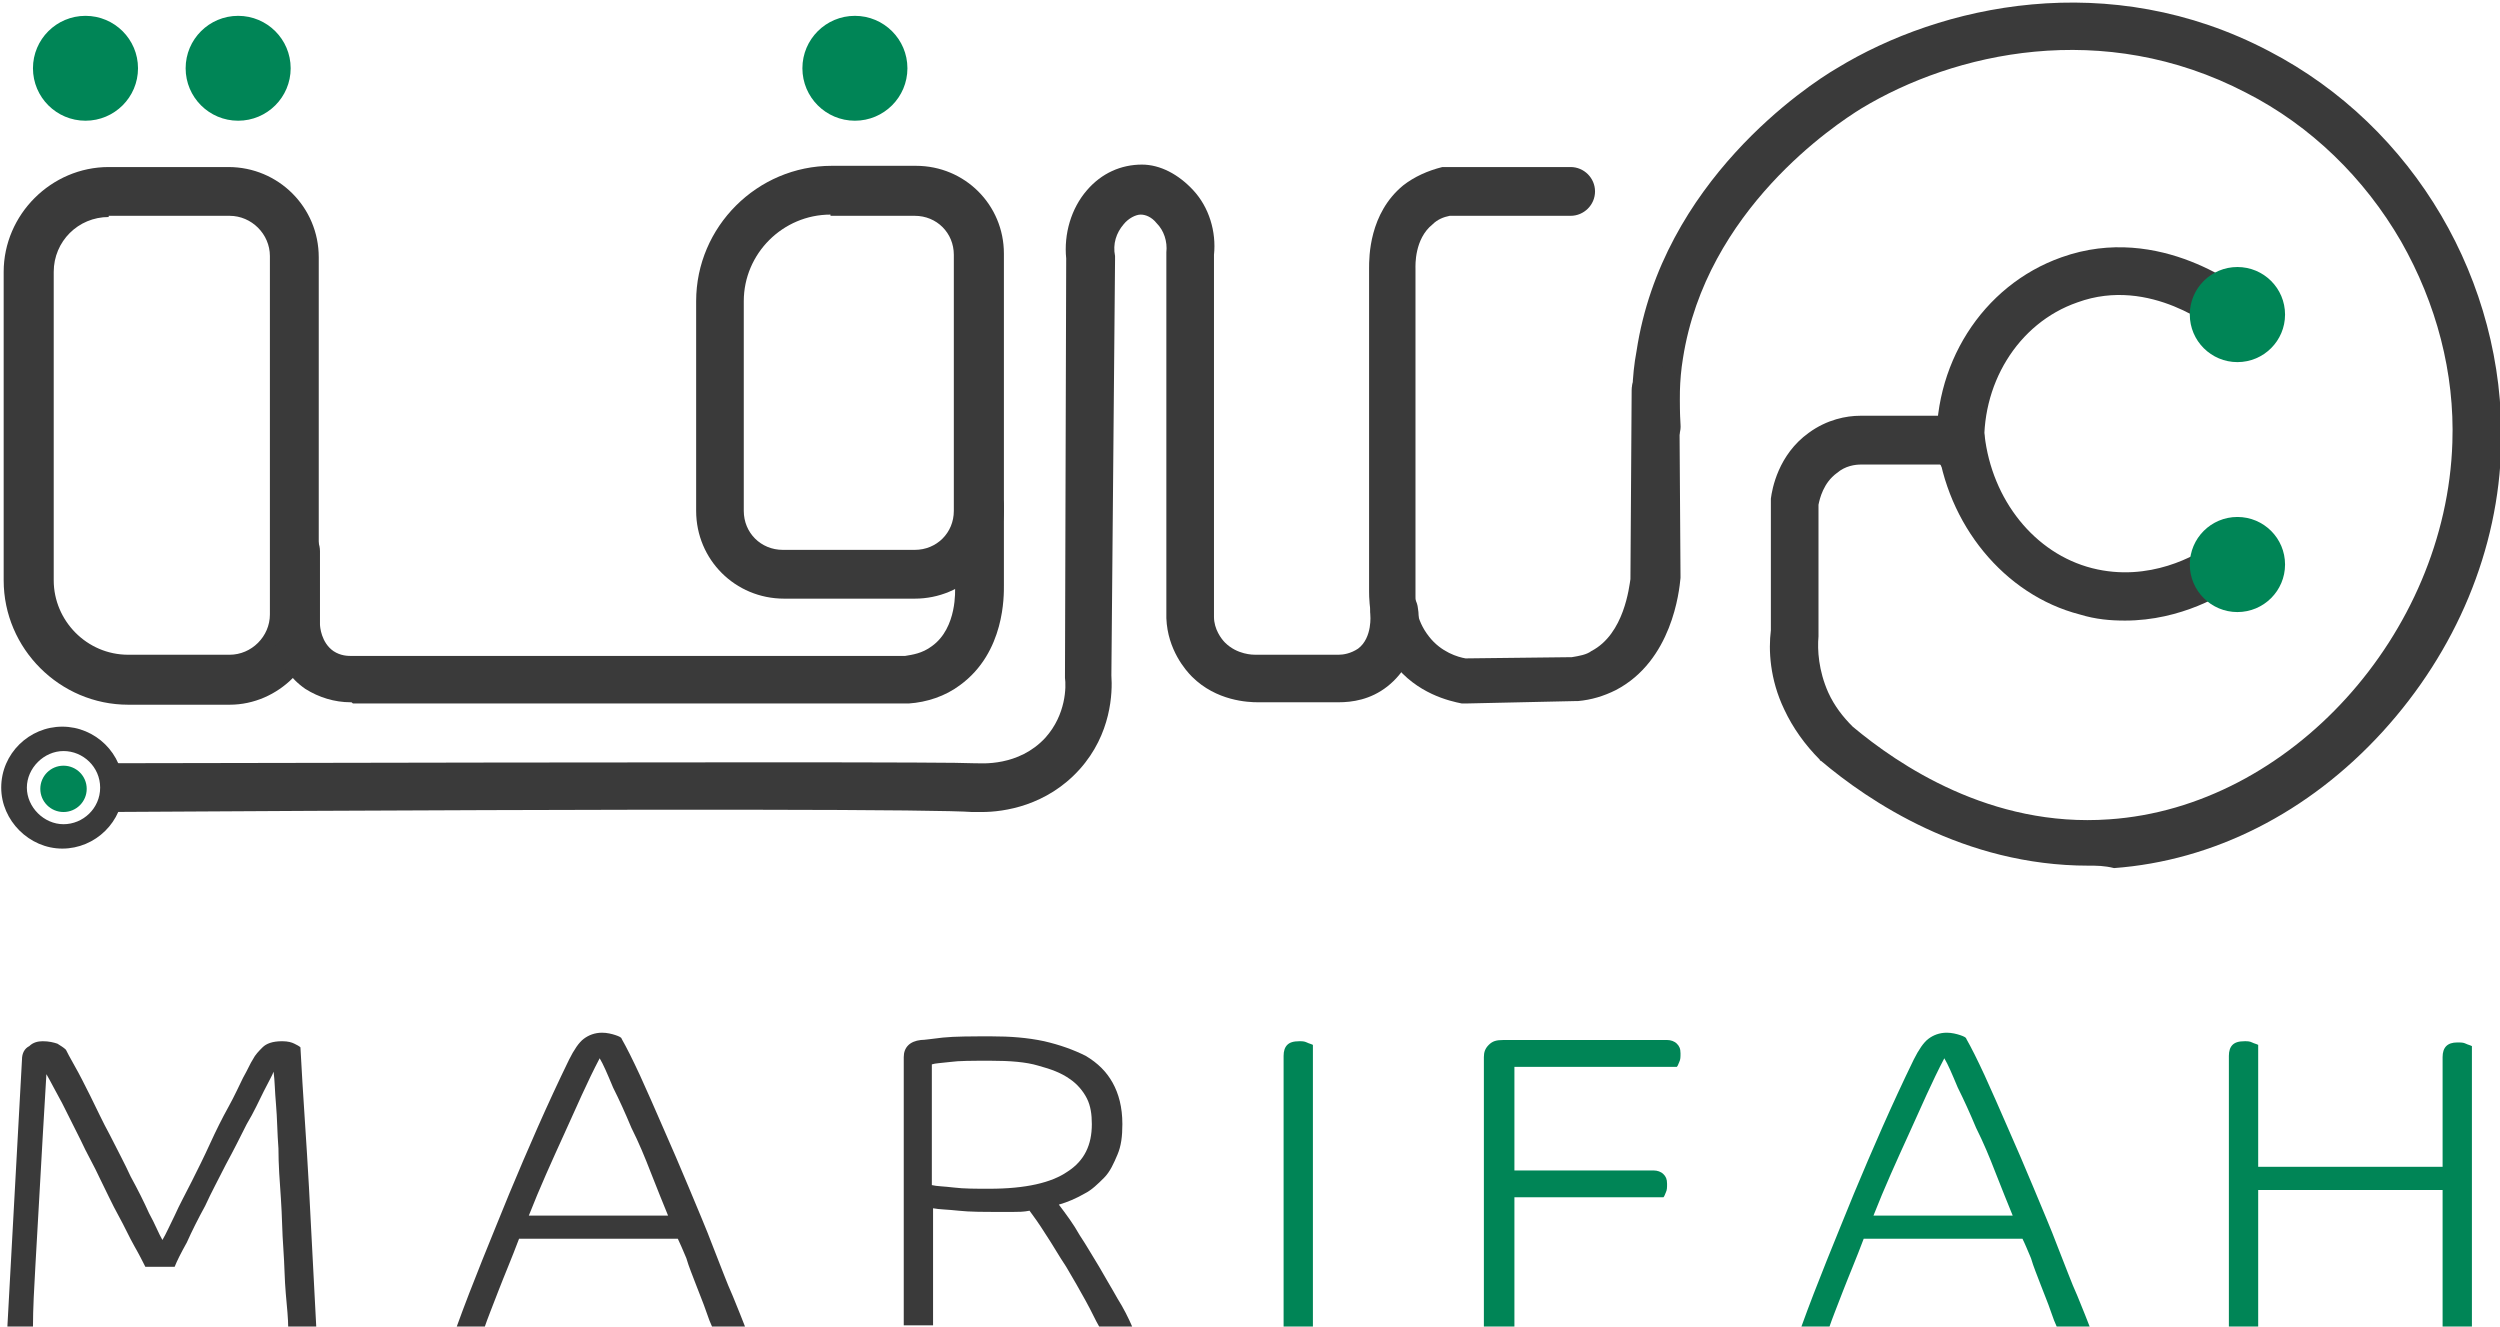 <svg width="98" height="52" viewBox="0 0 98 52" fill="none" xmlns="http://www.w3.org/2000/svg">
<g clip-path="url(#clip0)">
<path d="M35.858 23.467H30.736C28.821 23.467 27.289 21.938 27.289 20.026V11.805C27.289 8.89 29.682 6.5 32.603 6.5H35.906C37.821 6.5 39.353 8.029 39.353 9.941V20.026C39.305 21.938 37.773 23.467 35.858 23.467ZM32.555 8.412C30.688 8.412 29.156 9.941 29.156 11.805V20.026C29.156 20.886 29.826 21.555 30.688 21.555H35.858C36.72 21.555 37.39 20.886 37.39 20.026V9.989C37.39 9.129 36.72 8.46 35.858 8.46H32.555V8.412Z" fill="#3A3A3A"/>
<path d="M9 27.625H5.027C2.346 27.625 0.144 25.427 0.144 22.75V10.658C0.144 8.412 2.011 6.548 4.261 6.548H8.953C10.915 6.548 12.495 8.125 12.495 10.085V24.088C12.543 26 10.915 27.625 9 27.625ZM4.261 8.507C3.064 8.507 2.106 9.463 2.106 10.658V22.75C2.106 24.327 3.399 25.666 5.027 25.666H9C9.862 25.666 10.58 24.949 10.58 24.088V10.037C10.58 9.177 9.862 8.46 9 8.46H4.261V8.507Z" fill="#3A3A3A"/>
<path d="M38.491 31.831C38.3 31.831 38.108 31.831 38.108 31.831C36.816 31.735 27.337 31.688 4.069 31.831C4.069 31.496 4.069 31.21 4.069 30.875C4.069 30.541 4.069 30.254 4.117 29.919C28.007 29.871 37.294 29.871 38.156 29.919C38.156 29.919 38.204 29.919 38.252 29.919C38.444 29.919 39.928 30.063 40.981 28.916C41.795 28.007 41.795 26.908 41.747 26.574V26.526L41.795 10.132C41.699 9.177 41.986 8.173 42.609 7.456C43.183 6.787 43.949 6.452 44.763 6.452C45.481 6.452 46.199 6.835 46.774 7.456C47.396 8.125 47.683 9.081 47.588 9.989V24.041C47.588 24.041 47.588 24.041 47.588 24.088C47.588 24.088 47.588 24.136 47.588 24.184C47.588 24.662 47.875 25.044 48.019 25.188C48.497 25.666 49.12 25.666 49.215 25.666H49.263H52.471C52.662 25.666 52.95 25.618 53.237 25.427C53.811 24.996 53.716 24.088 53.716 24.088C53.668 23.563 54.003 23.132 54.529 23.037C55.056 22.989 55.535 23.324 55.583 23.849C55.631 24.041 55.774 25.809 54.386 26.908C53.716 27.434 52.998 27.529 52.471 27.529H49.311C48.928 27.529 47.683 27.482 46.726 26.526C46.486 26.287 45.768 25.474 45.721 24.232C45.721 24.184 45.721 24.088 45.721 24.041V9.989C45.721 9.941 45.721 9.941 45.721 9.893C45.768 9.463 45.625 9.033 45.337 8.746C45.146 8.507 44.907 8.412 44.715 8.412C44.524 8.412 44.236 8.555 44.045 8.794C43.758 9.129 43.614 9.559 43.71 10.037C43.71 10.085 43.71 10.132 43.71 10.18L43.566 26.478C43.614 27.147 43.566 28.772 42.321 30.158C41.029 31.592 39.353 31.831 38.491 31.831Z" fill="#3A3A3A"/>
<path d="M13.74 27.529C13.117 27.529 12.495 27.338 11.968 27.004C10.724 26.143 10.676 24.757 10.628 24.471V21.603C10.628 21.077 11.059 20.647 11.585 20.647C12.112 20.647 12.543 21.077 12.543 21.603V24.471C12.543 24.566 12.591 25.188 13.07 25.522C13.357 25.713 13.644 25.713 13.788 25.713C13.788 25.713 13.788 25.713 13.835 25.713H35.475C35.762 25.665 36.145 25.618 36.528 25.331C37.534 24.614 37.438 23.084 37.438 23.037V22.989V19.834C37.438 19.309 37.869 18.879 38.395 18.879C38.922 18.879 39.353 19.309 39.353 19.834V22.941C39.353 23.323 39.401 25.57 37.629 26.86C37.055 27.29 36.337 27.529 35.619 27.577C35.571 27.577 35.571 27.577 35.523 27.577H13.835C13.788 27.529 13.788 27.529 13.74 27.529Z" fill="#3A3A3A"/>
<path d="M81.866 33.934C76.983 33.934 73.248 31.401 71.381 29.824C71.381 29.824 71.333 29.824 71.333 29.776C70.759 29.202 70.28 28.533 69.945 27.816C69.371 26.621 69.323 25.474 69.418 24.71V19.643C69.418 19.596 69.418 19.596 69.418 19.548C69.466 19.166 69.706 17.827 70.903 16.967C71.621 16.441 72.387 16.298 72.913 16.298C72.961 16.298 72.961 16.298 72.961 16.298H76.456C76.983 16.298 77.413 16.728 77.413 17.254C77.413 17.779 76.983 18.21 76.456 18.21H72.961C72.722 18.21 72.339 18.257 72.004 18.544C71.477 18.927 71.333 19.548 71.285 19.787V24.853C71.285 24.901 71.285 24.901 71.285 24.949C71.238 25.474 71.285 26.287 71.668 27.147C71.908 27.673 72.243 28.103 72.626 28.485C74.397 29.967 78.036 32.452 82.68 32.118C89.765 31.64 95.893 24.853 96.133 17.349C96.228 14.625 95.51 11.901 94.122 9.463C92.686 6.978 90.579 4.923 88.042 3.632C82.44 0.717 76.6 2.055 72.961 4.254C71.956 4.875 66.881 8.221 65.971 14.052C65.828 14.912 65.828 15.772 65.876 16.632C65.924 17.158 65.54 17.588 65.014 17.636C64.487 17.684 64.056 17.302 64.008 16.776C63.961 15.772 63.961 14.768 64.152 13.765C65.157 7.121 70.855 3.346 72.004 2.676C76.073 0.191 82.68 -1.29 88.951 2.007C94.648 4.971 98.191 11.04 98.048 17.445C97.952 21.555 96.276 25.522 93.404 28.677C90.483 31.879 86.749 33.743 82.871 34.029C82.488 33.934 82.201 33.934 81.866 33.934Z" fill="#3A3A3A"/>
<path d="M57.45 27.577C57.402 27.577 57.354 27.577 57.306 27.577C56.828 27.482 55.535 27.195 54.626 26C53.716 24.901 53.668 23.658 53.668 23.18V10.515C53.668 10.085 53.668 8.364 55.008 7.265C55.439 6.93 55.966 6.691 56.541 6.548C56.588 6.548 56.636 6.548 56.732 6.548H61.567C62.094 6.548 62.525 6.978 62.525 7.504C62.525 8.029 62.094 8.46 61.567 8.46H56.828C56.588 8.507 56.349 8.603 56.157 8.794C55.439 9.368 55.487 10.419 55.487 10.515V10.563V23.276V23.324C55.487 23.61 55.487 24.279 56.014 24.949C56.493 25.57 57.163 25.761 57.45 25.809L61.615 25.761C61.903 25.713 62.19 25.666 62.381 25.522C63.674 24.853 63.865 22.989 63.913 22.702L63.961 15.294C63.961 14.768 64.392 14.338 64.871 14.338C65.397 14.338 65.828 14.768 65.828 15.246L65.876 22.607V22.654C65.828 23.18 65.541 25.904 63.339 27.052C62.86 27.291 62.381 27.434 61.855 27.482C61.807 27.482 61.807 27.482 61.759 27.482L57.45 27.577C57.498 27.577 57.498 27.577 57.45 27.577Z" fill="#3A3A3A"/>
<path d="M76.887 18.688C76.409 18.688 75.978 18.305 75.93 17.827C75.691 14.338 77.701 11.184 80.813 10.085C84.691 8.699 87.994 11.423 88.138 11.518C88.521 11.853 88.569 12.427 88.234 12.857C87.899 13.239 87.324 13.287 86.893 12.952C86.845 12.952 84.308 10.802 81.436 11.853C79.09 12.665 77.606 15.103 77.797 17.732C77.845 18.257 77.462 18.688 76.935 18.735C76.935 18.688 76.935 18.688 76.887 18.688Z" fill="#3A3A3A"/>
<path d="M83.302 24.327C82.728 24.327 82.153 24.279 81.531 24.088C78.562 23.323 76.312 20.552 75.929 17.302C75.882 16.776 76.217 16.346 76.743 16.25C77.27 16.202 77.701 16.537 77.796 17.062C78.084 19.596 79.759 21.698 82.01 22.272C84.26 22.846 86.127 21.746 86.653 21.364C87.084 21.077 87.659 21.173 87.946 21.603C88.233 22.033 88.137 22.607 87.707 22.893C87.228 23.276 85.504 24.327 83.302 24.327Z" fill="#3A3A3A"/>
<path d="M87.707 14.195C88.738 14.195 89.574 13.36 89.574 12.331C89.574 11.301 88.738 10.467 87.707 10.467C86.676 10.467 85.84 11.301 85.84 12.331C85.84 13.36 86.676 14.195 87.707 14.195Z" fill="#008556"/>
<path d="M87.707 23.993C88.738 23.993 89.574 23.158 89.574 22.129C89.574 21.099 88.738 20.265 87.707 20.265C86.676 20.265 85.84 21.099 85.84 22.129C85.84 23.158 86.676 23.993 87.707 23.993Z" fill="#008556"/>
<path d="M2.489 31.831C2.992 31.831 3.399 31.424 3.399 30.923C3.399 30.421 2.992 30.015 2.489 30.015C1.987 30.015 1.58 30.421 1.58 30.923C1.58 31.424 1.987 31.831 2.489 31.831Z" fill="#008556"/>
<path d="M4.835 30.875C4.835 32.213 3.734 33.265 2.442 33.265C1.149 33.265 0.048 32.166 0.048 30.875C0.048 29.537 1.149 28.485 2.442 28.485C3.734 28.485 4.835 29.537 4.835 30.875ZM3.926 30.875C3.926 30.063 3.255 29.441 2.489 29.441C1.723 29.441 1.053 30.11 1.053 30.875C1.053 31.64 1.723 32.309 2.489 32.309C3.255 32.309 3.926 31.688 3.926 30.875Z" fill="#3A3A3A"/>
<path d="M33.512 4.732C34.649 4.732 35.571 3.812 35.571 2.676C35.571 1.541 34.649 0.621 33.512 0.621C32.375 0.621 31.454 1.541 31.454 2.676C31.454 3.812 32.375 4.732 33.512 4.732Z" fill="#008556"/>
<path d="M3.351 4.732C4.488 4.732 5.41 3.812 5.41 2.676C5.41 1.541 4.488 0.621 3.351 0.621C2.214 0.621 1.292 1.541 1.292 2.676C1.292 3.812 2.214 4.732 3.351 4.732Z" fill="#008556"/>
<path d="M9.335 4.732C10.472 4.732 11.394 3.812 11.394 2.676C11.394 1.541 10.472 0.621 9.335 0.621C8.199 0.621 7.277 1.541 7.277 2.676C7.277 3.812 8.199 4.732 9.335 4.732Z" fill="#008556"/>
<path d="M6.367 48.607C6.511 48.368 6.654 48.033 6.846 47.651C7.037 47.221 7.277 46.79 7.516 46.312C7.756 45.834 7.995 45.357 8.234 44.831C8.474 44.305 8.713 43.827 8.952 43.397C9.192 42.967 9.383 42.537 9.527 42.25C9.718 41.915 9.814 41.676 9.91 41.533C10.006 41.342 10.149 41.199 10.293 41.055C10.437 40.912 10.676 40.816 11.059 40.816C11.298 40.816 11.442 40.864 11.538 40.912C11.633 40.959 11.729 41.007 11.777 41.055C11.873 42.919 12.017 44.783 12.112 46.551C12.208 48.368 12.304 50.184 12.399 52.048H11.298C11.298 51.713 11.251 51.235 11.203 50.709C11.155 50.184 11.155 49.61 11.107 48.941C11.059 48.32 11.059 47.651 11.011 46.982C10.963 46.312 10.915 45.643 10.915 45.022C10.867 44.401 10.867 43.827 10.82 43.301C10.772 42.776 10.772 42.346 10.724 42.011C10.676 42.154 10.532 42.393 10.341 42.776C10.149 43.158 9.958 43.588 9.671 44.066C9.431 44.544 9.144 45.118 8.857 45.643C8.569 46.217 8.282 46.743 8.043 47.268C7.756 47.794 7.516 48.272 7.325 48.702C7.085 49.132 6.942 49.419 6.846 49.658H5.697C5.601 49.467 5.458 49.18 5.266 48.846C5.075 48.511 4.883 48.081 4.644 47.651C4.404 47.221 4.165 46.695 3.926 46.217C3.686 45.691 3.399 45.213 3.16 44.688C2.92 44.209 2.681 43.732 2.441 43.254C2.202 42.824 2.011 42.441 1.819 42.107C1.771 42.871 1.723 43.684 1.675 44.544C1.628 45.404 1.58 46.217 1.532 47.077C1.484 47.938 1.436 48.798 1.388 49.61C1.34 50.471 1.292 51.283 1.292 52.048H0.287C0.383 50.327 0.479 48.559 0.574 46.79C0.67 45.022 0.766 43.254 0.862 41.533C0.862 41.294 0.957 41.103 1.149 41.007C1.292 40.864 1.484 40.816 1.675 40.816C1.915 40.816 2.106 40.864 2.25 40.912C2.394 41.007 2.489 41.055 2.585 41.151C2.633 41.246 2.729 41.438 2.92 41.772C3.112 42.107 3.303 42.489 3.543 42.967C3.782 43.445 4.021 43.971 4.309 44.496C4.596 45.07 4.883 45.596 5.122 46.121C5.41 46.647 5.649 47.125 5.841 47.555C6.08 47.985 6.224 48.368 6.367 48.607Z" fill="#3A3A3A"/>
<path d="M17.905 52C18.528 50.279 19.246 48.559 19.964 46.791C20.682 45.07 21.448 43.301 22.31 41.533C22.501 41.151 22.693 40.864 22.884 40.721C23.076 40.577 23.315 40.482 23.602 40.482C23.794 40.482 23.985 40.529 24.129 40.577C24.273 40.625 24.368 40.673 24.368 40.721C24.56 41.055 24.799 41.533 25.087 42.154C25.374 42.776 25.661 43.445 25.996 44.21C26.331 44.974 26.666 45.739 27.002 46.551C27.337 47.364 27.672 48.129 27.959 48.894C28.246 49.61 28.486 50.279 28.725 50.805C28.964 51.379 29.108 51.761 29.204 52H27.911C27.863 51.904 27.767 51.666 27.672 51.379C27.576 51.092 27.432 50.757 27.289 50.375C27.145 49.993 27.002 49.658 26.906 49.324C26.762 48.989 26.666 48.75 26.571 48.559H20.347C20.06 49.324 19.772 49.993 19.533 50.614C19.294 51.235 19.102 51.713 19.006 52H17.905ZM23.507 41.485C23.028 42.394 22.597 43.397 22.118 44.449C21.64 45.5 21.161 46.551 20.73 47.651H26.188C25.996 47.173 25.757 46.599 25.517 45.978C25.278 45.357 25.039 44.783 24.751 44.21C24.512 43.636 24.273 43.11 24.033 42.632C23.794 42.059 23.65 41.724 23.507 41.485Z" fill="#3A3A3A"/>
<path d="M41.507 47.221C41.795 47.603 42.082 47.985 42.321 48.415C42.608 48.846 42.848 49.276 43.087 49.658C43.327 50.088 43.566 50.471 43.805 50.901C44.045 51.283 44.236 51.665 44.38 52H43.087C42.944 51.761 42.8 51.426 42.561 50.996C42.321 50.566 42.082 50.136 41.795 49.658C41.507 49.228 41.268 48.798 40.981 48.368C40.741 47.985 40.502 47.651 40.358 47.46C40.119 47.507 39.928 47.507 39.736 47.507C39.544 47.507 39.353 47.507 39.161 47.507C38.539 47.507 38.013 47.507 37.582 47.46C37.151 47.412 36.816 47.412 36.576 47.364V51.952H35.427V41.438C35.427 41.055 35.667 40.816 36.097 40.768C36.241 40.768 36.528 40.721 36.959 40.673C37.438 40.625 38.06 40.625 38.874 40.625C39.592 40.625 40.263 40.673 40.933 40.816C41.555 40.96 42.082 41.151 42.561 41.39C43.039 41.676 43.374 42.011 43.614 42.441C43.853 42.871 43.997 43.397 43.997 44.066C43.997 44.544 43.949 44.926 43.805 45.261C43.662 45.596 43.518 45.93 43.279 46.169C43.039 46.408 42.8 46.647 42.513 46.79C42.178 46.982 41.843 47.125 41.507 47.221ZM42.8 44.066C42.8 43.684 42.752 43.349 42.608 43.062C42.465 42.776 42.225 42.489 41.938 42.298C41.603 42.059 41.22 41.915 40.694 41.772C40.215 41.629 39.592 41.581 38.826 41.581C38.108 41.581 37.582 41.581 37.246 41.629C36.864 41.676 36.672 41.676 36.528 41.724V46.456C36.72 46.504 37.007 46.504 37.39 46.551C37.773 46.599 38.252 46.599 38.779 46.599C40.215 46.599 41.22 46.36 41.843 45.93C42.513 45.5 42.8 44.879 42.8 44.066Z" fill="#3A3A3A"/>
<path d="M50.317 52V41.39C50.317 41.199 50.365 41.055 50.461 40.959C50.556 40.864 50.7 40.816 50.939 40.816C51.035 40.816 51.131 40.816 51.227 40.864C51.322 40.912 51.37 40.912 51.466 40.959V52.048H50.317V52Z" fill="#008556"/>
<path d="M59.365 46.886V52H58.168V41.438C58.168 41.246 58.216 41.103 58.359 40.96C58.503 40.816 58.647 40.768 58.934 40.768H65.349C65.493 40.768 65.636 40.816 65.732 40.912C65.828 41.007 65.876 41.103 65.876 41.294C65.876 41.438 65.876 41.533 65.828 41.629C65.78 41.724 65.78 41.772 65.732 41.82H59.365V45.882H64.823C64.966 45.882 65.11 45.93 65.206 46.026C65.301 46.121 65.349 46.217 65.349 46.408C65.349 46.551 65.349 46.647 65.301 46.743C65.254 46.838 65.254 46.886 65.206 46.934H59.365V46.886Z" fill="#008556"/>
<path d="M70.616 52C71.238 50.279 71.956 48.559 72.674 46.791C73.392 45.07 74.159 43.301 75.02 41.533C75.212 41.151 75.403 40.864 75.595 40.721C75.786 40.577 76.026 40.482 76.313 40.482C76.504 40.482 76.696 40.529 76.84 40.577C76.983 40.625 77.079 40.673 77.079 40.721C77.27 41.055 77.51 41.533 77.797 42.154C78.084 42.776 78.371 43.445 78.707 44.21C79.042 44.974 79.377 45.739 79.712 46.551C80.047 47.364 80.382 48.129 80.669 48.894C80.957 49.61 81.196 50.279 81.436 50.805C81.675 51.379 81.819 51.761 81.914 52H80.622C80.574 51.904 80.478 51.666 80.382 51.379C80.287 51.092 80.143 50.757 79.999 50.375C79.856 49.993 79.712 49.658 79.616 49.324C79.473 48.989 79.377 48.75 79.281 48.559H73.057C72.77 49.324 72.483 49.993 72.243 50.614C72.004 51.235 71.813 51.713 71.717 52H70.616ZM76.217 41.485C75.738 42.394 75.308 43.397 74.829 44.449C74.35 45.5 73.871 46.551 73.44 47.651H78.898C78.707 47.173 78.467 46.599 78.228 45.978C77.989 45.357 77.749 44.783 77.462 44.21C77.222 43.636 76.983 43.11 76.744 42.632C76.504 42.059 76.361 41.724 76.217 41.485Z" fill="#008556"/>
<path d="M95.75 52V46.647H88.521V52H87.372V41.39C87.372 41.199 87.419 41.055 87.515 40.959C87.611 40.864 87.755 40.816 87.994 40.816C88.09 40.816 88.186 40.816 88.281 40.864C88.377 40.912 88.425 40.912 88.521 40.959V45.739H95.75V41.438C95.75 41.246 95.798 41.103 95.893 41.007C95.989 40.912 96.133 40.864 96.324 40.864C96.468 40.864 96.564 40.864 96.659 40.912C96.755 40.959 96.803 40.959 96.899 41.007V52.096H95.75V52Z" fill="#008556"/>
</g>
<defs>
<clipPath id="clip0">
<rect width="98" height="52" fill="white"/>
</clipPath>
</defs>
</svg>
